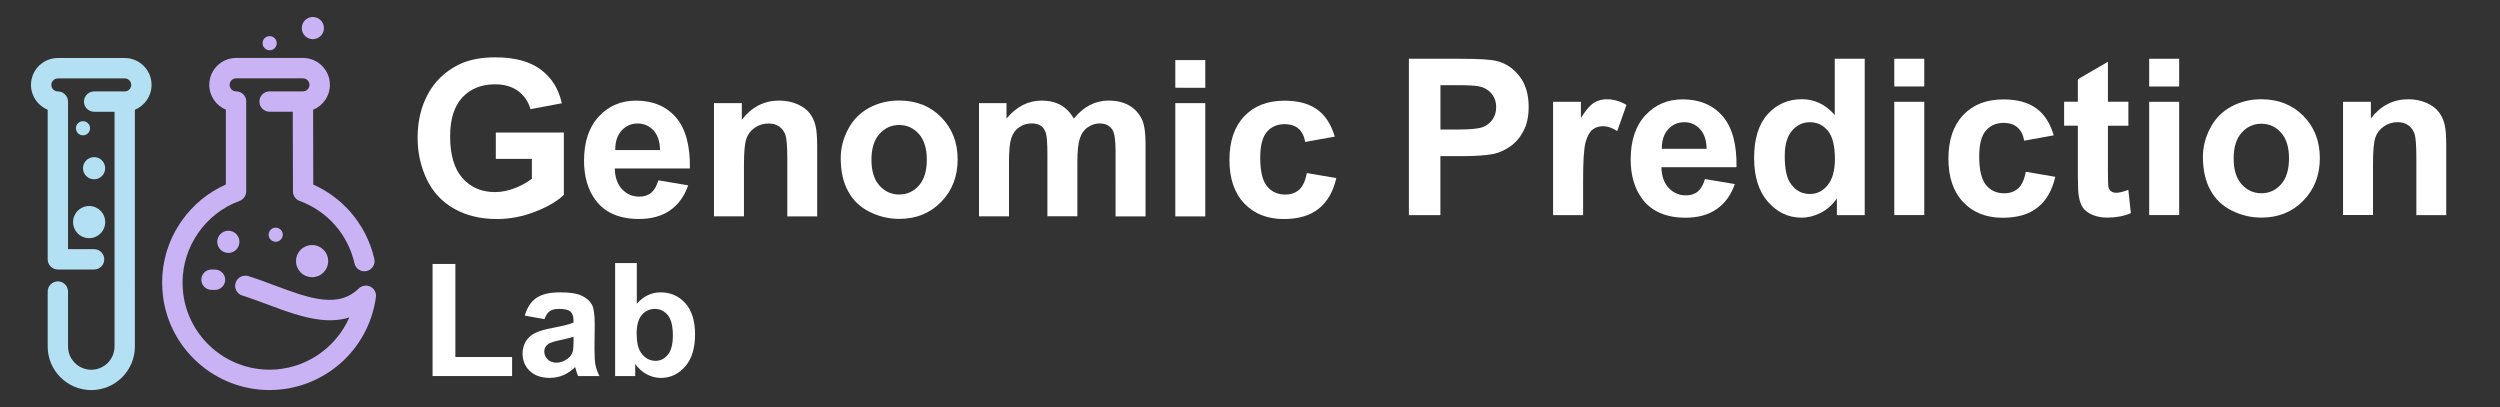 <?xml version="1.0" encoding="utf-8"?>
<!-- Generator: Adobe Illustrator 24.0.1, SVG Export Plug-In . SVG Version: 6.00 Build 0)  -->
<svg version="1.1"
	 id="GUIDE" xmlns:cc="http://creativecommons.org/ns#" xmlns:dc="http://purl.org/dc/elements/1.1/" xmlns:inkscape="http://www.inkscape.org/namespaces/inkscape" xmlns:rdf="http://www.w3.org/1999/02/22-rdf-syntax-ns#" xmlns:sodipodi="http://sodipodi.sourceforge.net/DTD/sodipodi-0.dtd" xmlns:svg="http://www.w3.org/2000/svg"
	 xmlns="http://www.w3.org/2000/svg" xmlns:xlink="http://www.w3.org/1999/xlink" x="0px" y="0px" viewBox="0 0 4913.6 800"
	 style="enable-background:new 0 0 4913.6 800;" xml:space="preserve">
<rect x="0" y="0" width="4913.6" height="800" fill="#333333" stroke="none"/>
<style type="text/css">
	.st0{fill:#C9B3F4;}
	.st1{fill:#B3E0F2;}
	.st2{fill:#FFFFFF;}
</style>
<g>
	<circle class="st0" cx="613.4" cy="513.2" r="31.6"/>
	<circle class="st0" cx="448.8" cy="475.3" r="21.8"/>
	<circle class="st0" cx="614.9" cy="55.2" r="21.8"/>
	<circle class="st0" cx="541.9" cy="461.3" r="13.9"/>
	<circle class="st0" cx="530" cy="84.9" r="13.9"/>
	<circle class="st1" cx="175.2" cy="436.5" r="31.6"/>
	<circle class="st1" cx="184.9" cy="330.6" r="21.8"/>
	<circle class="st1" cx="163.1" cy="252.1" r="13.9"/>
	<path class="st1" d="M245.1,114H113.7c-29.1,0-52.8,23.7-52.8,52.8c0,22.1,13.6,41,32.8,48.9v294c0,11,9,20,20,20
		c42.8,0,71.2,0,71.2,0c0,0,0,0,0,0c11,0,20-9,20-20c0-11-9-20-20-20c0,0-19.8,0-51.2,0V199.7c0-11-9-20-20-20
		c-7.1,0-12.8-5.8-12.8-12.8s5.8-12.8,12.8-12.8h131.4c7.1,0,12.8,5.8,12.8,12.8s-5.8,12.8-12.8,12.8h-60.1c-11,0-20,9-20,20
		s9,20,20,20h40.1v461.3c0,25.2-20.5,45.7-45.7,45.7s-45.7-20.5-45.7-45.7v-108c0-11-9-20-20-20c-11,0-20,9-20,20v108
		c0,47.2,38.4,85.7,85.7,85.7c47.2,0,85.7-38.4,85.7-85.7V215.7c19.2-7.9,32.8-26.8,32.8-48.9C297.9,137.7,274.2,114,245.1,114z"/>
	<path class="st0" d="M415.7,529.7C415.7,529.7,415.7,529.7,415.7,529.7c-11,0-20,8.9-20,20c0,11,8.9,20,20,20c1.9,0,3.9,0,5.9,0.1
		c0.3,0,0.7,0,1,0c10.6,0,19.4-8.3,20-19c0.5-11-8-20.4-19-20.9C420.9,529.7,418.3,529.7,415.7,529.7z"/>
	<path class="st0" d="M729.3,564.1c-7.8-4.6-17.7-3.4-24.2,2.9c-18.3,17.9-40.6,24.8-70.2,21.7c-29.2-3.1-61-15-94.8-27.6
		c-17-6.4-34.6-13-52-18.4c-10.5-3.3-21.8,2.6-25,13.2c-3.3,10.5,2.6,21.8,13.2,25c16.3,5.1,33.4,11.5,49.8,17.6
		c34.6,12.9,70.4,26.3,104.6,30c20.6,2.2,39.1,0.7,55.9-4.6C660,684.7,599,726.6,529.8,726.6c-86.1,0-159-64.3-169.7-149.6
		c-0.9-7.1-1.3-14.3-1.3-21.5c0-71.4,45-136,112-160.6c7.9-2.9,13.1-10.4,13.1-18.8V202.5c0.1-0.9,0.2-1.9,0.2-2.9c0-11-9-20-20-20
		c-7.1,0-12.8-5.8-12.8-12.8S457,154,464.1,154h131.4c7.1,0,12.8,5.8,12.8,12.8s-5.8,12.8-12.8,12.8h-65.7c-11,0-20,9-20,20
		s9,20,20,20h45.6l0.4,156.6c0,8.4,5.2,15.8,13.1,18.7c54.7,20.1,95,66,107.8,122.7c2.1,9.3,10.3,15.6,19.5,15.6
		c1.5,0,2.9-0.2,4.4-0.5c10.8-2.4,17.5-13.1,15.1-23.9c-7.8-34.3-24.2-66.4-47.6-92.9c-20.1-22.7-44.9-40.9-72.4-53.2l-0.3-147
		c19.3-7.9,33-26.8,33-49c0-29.1-23.7-52.8-52.8-52.8H464.1c-29.1,0-52.8,23.7-52.8,52.8c0,22,13.5,40.9,32.6,48.8v147.1
		c-34.5,15.4-64.2,39.6-86.3,70.8c-25.4,35.8-38.9,78-38.9,122.1c0,8.8,0.6,17.7,1.6,26.5c13.2,105.2,103.2,184.6,209.4,184.6
		c51.4,0,100.9-18.7,139.5-52.6c38.1-33.6,62.8-79.6,69.6-129.7C740.1,576.3,736.4,568.3,729.3,564.1z"/>
</g>
<g>
	<g>
		<path class="st2" d="M974.5,312.3v-51.8h133.7v122.4c-13,12.6-31.8,23.7-56.5,33.2c-24.7,9.6-49.7,14.4-74.9,14.4
			c-32.1,0-60.2-6.7-84.1-20.2c-23.9-13.5-41.9-32.8-53.9-57.9c-12-25.1-18-52.4-18-81.9c0-32,6.7-60.4,20.1-85.3
			c13.4-24.9,33-43.9,58.9-57.2c19.7-10.2,44.2-15.3,73.6-15.3c38.2,0,68,8,89.4,24c21.5,16,35.3,38.1,41.4,66.3l-61.6,11.5
			c-4.3-15.1-12.5-27-24.4-35.7c-12-8.7-26.9-13.1-44.8-13.1c-27.1,0-48.7,8.6-64.7,25.8c-16,17.2-24,42.7-24,76.5
			c0,36.5,8.1,63.8,24.3,82.1c16.2,18.2,37.5,27.4,63.7,27.4c13,0,26-2.5,39.1-7.7c13.1-5.1,24.3-11.3,33.6-18.6v-39H974.5z"/>
		<path class="st2" d="M1293.9,354.4l58.7,9.9c-7.5,21.5-19.5,37.9-35.7,49.2c-16.3,11.3-36.7,16.9-61.1,16.9
			c-38.7,0-67.4-12.6-85.9-37.9c-14.7-20.3-22-45.8-22-76.7c0-36.9,9.6-65.8,28.9-86.7c19.3-20.9,43.7-31.3,73.2-31.3
			c33.1,0,59.3,10.9,78.4,32.8c19.1,21.9,28.3,55.4,27.5,100.5h-147.6c0.4,17.5,5.2,31.1,14.3,40.8c9.1,9.7,20.4,14.6,34,14.6
			c9.2,0,17-2.5,23.3-7.5C1286,373.7,1290.7,365.6,1293.9,354.4z M1297.3,294.9c-0.4-17-4.8-30-13.2-38.9
			c-8.4-8.9-18.6-13.3-30.6-13.3c-12.9,0-23.5,4.7-31.9,14c-8.4,9.4-12.5,22.1-12.4,38.2H1297.3z"/>
		<path class="st2" d="M1606.3,425.3h-58.9V311.7c0-24-1.3-39.6-3.8-46.6c-2.5-7.1-6.6-12.5-12.3-16.5c-5.7-3.9-12.5-5.9-20.4-5.9
			c-10.2,0-19.4,2.8-27.5,8.4c-8.1,5.6-13.7,13-16.7,22.2c-3,9.2-4.5,26.3-4.5,51.1v100.8h-58.9V202.7h54.7v32.7
			c19.4-25.2,43.9-37.7,73.4-37.7c13,0,24.9,2.3,35.6,7c10.8,4.7,18.9,10.7,24.4,17.9c5.5,7.3,9.4,15.5,11.5,24.7
			c2.2,9.2,3.2,22.4,3.2,39.6V425.3z"/>
		<path class="st2" d="M1652.4,310.8c0-19.6,4.8-38.5,14.5-56.8c9.6-18.3,23.3-32.3,41-41.9c17.7-9.6,37.4-14.5,59.2-14.5
			c33.7,0,61.3,10.9,82.8,32.8c21.5,21.9,32.3,49.5,32.3,82.9c0,33.7-10.9,61.6-32.6,83.7c-21.7,22.2-49.1,33.2-82.1,33.2
			c-20.4,0-39.9-4.6-58.4-13.8c-18.5-9.2-32.6-22.7-42.2-40.6C1657.2,358.1,1652.4,336.4,1652.4,310.8z M1712.8,314
			c0,22.1,5.2,39,15.7,50.7c10.5,11.7,23.4,17.6,38.8,17.6c15.4,0,28.3-5.9,38.7-17.6c10.4-11.7,15.6-28.8,15.6-51.1
			c0-21.8-5.2-38.6-15.6-50.3c-10.4-11.7-23.3-17.6-38.7-17.6c-15.4,0-28.3,5.9-38.8,17.6C1718,275,1712.8,291.9,1712.8,314z"/>
		<path class="st2" d="M1923.9,202.7h54.3v30.4c19.4-23.6,42.6-35.4,69.4-35.4c14.3,0,26.6,2.9,37.1,8.8
			c10.5,5.9,19.1,14.7,25.8,26.6c9.8-11.9,20.3-20.8,31.7-26.6c11.3-5.9,23.4-8.8,36.3-8.8c16.4,0,30.2,3.3,41.5,10
			c11.3,6.6,19.8,16.4,25.4,29.2c4.1,9.5,6.1,24.9,6.1,46.1v142.3h-58.9V298c0-22.1-2-36.3-6.1-42.8c-5.5-8.4-13.8-12.6-25.2-12.6
			c-8.2,0-16,2.5-23.3,7.5c-7.3,5-12.5,12.4-15.7,22.1c-3.2,9.7-4.8,25-4.8,46v106.9h-58.9v-122c0-21.7-1-35.6-3.1-41.9
			c-2.1-6.3-5.3-11-9.7-14c-4.4-3.1-10.4-4.6-17.9-4.6c-9.1,0-17.3,2.4-24.5,7.3c-7.3,4.9-12.5,11.9-15.6,21.2
			c-3.1,9.2-4.7,24.5-4.7,45.9v108.2h-58.9V202.7z"/>
		<path class="st2" d="M2310,172.5V118h58.9v54.5H2310z M2310,425.3V202.7h58.9v222.6H2310z"/>
		<path class="st2" d="M2623.4,268.5l-58.1,10.5c-2-11.6-6.4-20.3-13.3-26.2c-6.9-5.9-15.9-8.8-26.9-8.8c-14.7,0-26.4,5.1-35.1,15.2
			c-8.7,10.1-13.1,27.1-13.1,50.8c0,26.4,4.4,45.1,13.3,56c8.9,10.9,20.8,16.4,35.7,16.4c11.2,0,20.3-3.2,27.5-9.5
			c7.1-6.4,12.2-17.3,15.1-32.8l57.9,9.9c-6,26.6-17.5,46.6-34.6,60.2c-17.1,13.6-39.9,20.3-68.5,20.3c-32.6,0-58.5-10.3-77.9-30.8
			c-19.4-20.5-29-49-29-85.3c0-36.8,9.7-65.4,29.1-85.8c19.4-20.5,45.7-30.7,78.8-30.7c27.1,0,48.7,5.8,64.7,17.5
			C2604.9,226.8,2616.4,244.6,2623.4,268.5z"/>
	</g>
	<g>
		<path class="st2" d="M2769.1,422.8V115.5h99.6c37.7,0,62.3,1.5,73.8,4.6c17.6,4.6,32.4,14.6,44.2,30.1
			c11.9,15.4,17.8,35.4,17.8,59.8c0,18.9-3.4,34.7-10.3,47.6c-6.8,12.9-15.5,23-26.1,30.3c-10.6,7.3-21.3,12.2-32.2,14.6
			c-14.8,2.9-36.3,4.4-64.4,4.4h-40.5v115.9H2769.1z M2831.1,167.4v87.2h34c24.5,0,40.8-1.6,49.1-4.8c8.2-3.2,14.7-8.2,19.4-15.1
			c4.7-6.8,7-14.8,7-23.9c0-11.2-3.3-20.4-9.9-27.7c-6.6-7.3-14.9-11.8-24.9-13.6c-7.4-1.4-22.3-2.1-44.7-2.1H2831.1z"/>
		<path class="st2" d="M3111.4,422.8h-58.9V200.1h54.7v31.7c9.4-15,17.8-24.8,25.3-29.6c7.5-4.7,16-7.1,25.5-7.1
			c13.4,0,26.3,3.7,38.8,11.1l-18.2,51.4c-9.9-6.4-19.1-9.6-27.7-9.6c-8.2,0-15.2,2.3-21,6.8c-5.7,4.5-10.2,12.8-13.5,24.6
			c-3.3,11.9-4.9,36.8-4.9,74.6V422.8z"/>
		<path class="st2" d="M3351,351.9l58.7,9.9c-7.5,21.5-19.5,37.9-35.7,49.2c-16.3,11.3-36.7,16.9-61.1,16.9
			c-38.7,0-67.4-12.6-85.9-37.9c-14.7-20.3-22-45.8-22-76.7c0-36.9,9.6-65.8,28.9-86.7c19.3-20.9,43.7-31.3,73.2-31.3
			c33.1,0,59.3,10.9,78.4,32.8c19.1,21.9,28.3,55.4,27.5,100.5h-147.6c0.4,17.5,5.2,31.1,14.3,40.8c9.1,9.7,20.4,14.6,34,14.6
			c9.2,0,17-2.5,23.3-7.5C3343,371.2,3347.8,363.1,3351,351.9z M3354.3,292.4c-0.4-17-4.8-30-13.2-38.9
			c-8.4-8.9-18.6-13.3-30.6-13.3c-12.9,0-23.5,4.7-31.9,14c-8.4,9.4-12.5,22.1-12.4,38.2H3354.3z"/>
		<path class="st2" d="M3665,422.8h-54.7v-32.7c-9.1,12.7-19.8,22.2-32.2,28.4c-12.4,6.2-24.8,9.3-37.4,9.3
			c-25.6,0-47.5-10.3-65.7-30.9c-18.2-20.6-27.4-49.4-27.4-86.3c0-37.7,8.9-66.4,26.6-86.1c17.7-19.6,40.2-29.5,67.3-29.5
			c24.9,0,46.4,10.3,64.6,31V115.5h58.9V422.8z M3507.8,306.6c0,23.8,3.3,40.9,9.9,51.6c9.5,15.4,22.8,23.1,39.8,23.1
			c13.6,0,25.1-5.8,34.6-17.3c9.5-11.5,14.3-28.8,14.3-51.7c0-25.6-4.6-44-13.8-55.2c-9.2-11.2-21-16.9-35.4-16.9
			c-14,0-25.7,5.6-35.1,16.7C3512.5,268,3507.8,284.6,3507.8,306.6z"/>
		<path class="st2" d="M3723.1,170v-54.5h58.9V170H3723.1z M3723.1,422.8V200.1h58.9v222.6H3723.1z"/>
		<path class="st2" d="M4036.5,266l-58.1,10.5c-2-11.6-6.4-20.3-13.3-26.2c-6.9-5.9-15.9-8.8-26.9-8.8c-14.7,0-26.4,5.1-35.1,15.2
			c-8.7,10.1-13.1,27.1-13.1,50.8c0,26.4,4.4,45.1,13.3,56c8.9,10.9,20.8,16.4,35.7,16.4c11.2,0,20.3-3.2,27.5-9.5
			c7.1-6.4,12.2-17.3,15.1-32.8l57.9,9.9c-6,26.6-17.5,46.6-34.6,60.2c-17.1,13.6-39.9,20.3-68.5,20.3c-32.6,0-58.5-10.3-77.9-30.8
			c-19.4-20.5-29-49-29-85.3c0-36.8,9.7-65.4,29.1-85.8c19.4-20.5,45.7-30.7,78.8-30.7c27.1,0,48.7,5.8,64.7,17.5
			C4018,224.3,4029.5,242.1,4036.5,266z"/>
		<path class="st2" d="M4183.2,200.1v47h-40.2v89.7c0,18.2,0.4,28.8,1.2,31.8c0.8,3,2.5,5.5,5.2,7.4c2.7,2,6,2.9,10,2.9
			c5.5,0,13.3-1.9,23.7-5.7l5,45.7c-13.7,5.9-29.2,8.8-46.5,8.8c-10.6,0-20.2-1.8-28.7-5.3c-8.5-3.6-14.8-8.2-18.8-13.8
			c-4-5.7-6.7-13.3-8.3-23c-1.3-6.8-1.9-20.7-1.9-41.5v-97.1h-27v-47h27v-44.2l59.1-34.4v78.6H4183.2z"/>
		<path class="st2" d="M4224.1,170v-54.5h58.9V170H4224.1z M4224.1,422.8V200.1h58.9v222.6H4224.1z"/>
		<path class="st2" d="M4329.7,308.3c0-19.6,4.8-38.5,14.5-56.8c9.6-18.3,23.3-32.3,41-41.9c17.7-9.6,37.4-14.5,59.2-14.5
			c33.7,0,61.3,10.9,82.8,32.8c21.5,21.9,32.3,49.5,32.3,82.9c0,33.7-10.9,61.6-32.6,83.7c-21.7,22.2-49.1,33.2-82.1,33.2
			c-20.4,0-39.9-4.6-58.4-13.8c-18.5-9.2-32.6-22.7-42.2-40.6C4334.5,355.6,4329.7,333.9,4329.7,308.3z M4390.1,311.5
			c0,22.1,5.2,39,15.7,50.7c10.5,11.7,23.4,17.6,38.8,17.6c15.4,0,28.3-5.9,38.7-17.6c10.4-11.7,15.6-28.8,15.6-51.1
			c0-21.8-5.2-38.6-15.6-50.3c-10.4-11.7-23.3-17.6-38.7-17.6c-15.4,0-28.3,5.9-38.8,17.6C4395.3,272.5,4390.1,289.4,4390.1,311.5z"
			/>
		<path class="st2" d="M4808.1,422.8h-58.9V309.1c0-24-1.3-39.6-3.8-46.6c-2.5-7.1-6.6-12.5-12.3-16.5c-5.7-3.9-12.5-5.9-20.4-5.9
			c-10.2,0-19.4,2.8-27.5,8.4c-8.1,5.6-13.7,13-16.7,22.2c-3,9.2-4.5,26.3-4.5,51.1v100.8h-58.9V200.1h54.7v32.7
			c19.4-25.2,43.9-37.7,73.4-37.7c13,0,24.9,2.3,35.6,7c10.8,4.7,18.9,10.7,24.4,17.9c5.5,7.3,9.4,15.5,11.5,24.7
			c2.2,9.2,3.2,22.4,3.2,39.6V422.8z"/>
	</g>
	<path class="st2" d="M850.2,739.2V518.8h44.8v182.9h111.5v37.4H850.2z"/>
	<path class="st2" d="M1070.1,627.3l-38.6-7c4.3-15.6,11.8-27.1,22.4-34.5c10.6-7.5,26.4-11.2,47.3-11.2c19,0,33.1,2.2,42.4,6.7
		c9.3,4.5,15.8,10.2,19.6,17.1c3.8,6.9,5.7,19.6,5.7,38.1l-0.5,49.7c0,14.1,0.7,24.6,2,31.3c1.4,6.7,3.9,13.9,7.7,21.6H1136
		c-1.1-2.8-2.5-7-4.1-12.6c-0.7-2.5-1.2-4.2-1.5-5c-7.3,7.1-15.1,12.4-23.3,15.9c-8.3,3.5-17.1,5.3-26.5,5.3
		c-16.6,0-29.6-4.5-39.2-13.5c-9.5-9-14.3-20.4-14.3-34.1c0-9.1,2.2-17.2,6.5-24.3c4.3-7.1,10.4-12.6,18.3-16.4
		c7.8-3.8,19.1-7.1,33.9-9.9c19.9-3.7,33.7-7.2,41.4-10.5v-4.2c0-8.2-2-14-6.1-17.5c-4-3.5-11.7-5.2-22.9-5.2
		c-7.6,0-13.5,1.5-17.7,4.5C1076.2,614.6,1072.7,619.9,1070.1,627.3z M1127.1,661.9c-5.5,1.8-14.1,4-25.9,6.5
		c-11.8,2.5-19.5,5-23.2,7.4c-5.6,3.9-8.3,8.9-8.3,15c0,6,2.2,11.1,6.7,15.5c4.4,4.3,10.1,6.5,17,6.5c7.7,0,15-2.5,22-7.6
		c5.2-3.8,8.5-8.5,10.2-14.1c1.1-3.6,1.7-10.6,1.7-20.8V661.9z"/>
	<path class="st2" d="M1209,739.2V517h42.6v80c13.1-14.9,28.7-22.4,46.7-22.4c19.6,0,35.8,7.1,48.6,21.3
		c12.8,14.2,19.2,34.6,19.2,61.1c0,27.5-6.5,48.6-19.6,63.5c-13.1,14.8-29,22.3-47.7,22.3c-9.2,0-18.3-2.3-27.2-6.9
		c-8.9-4.6-16.6-11.4-23.1-20.4v23.6H1209z M1251.3,655.2c0,16.7,2.6,29,7.9,37c7.4,11.3,17.2,17,29.4,17c9.4,0,17.4-4,24-12
		c6.6-8,9.9-20.7,9.9-38c0-18.4-3.3-31.6-10-39.8c-6.7-8.1-15.2-12.2-25.6-12.2c-10.2,0-18.7,4-25.5,11.9
		C1254.7,627,1251.3,639,1251.3,655.2z"/>
</g>
</svg>
